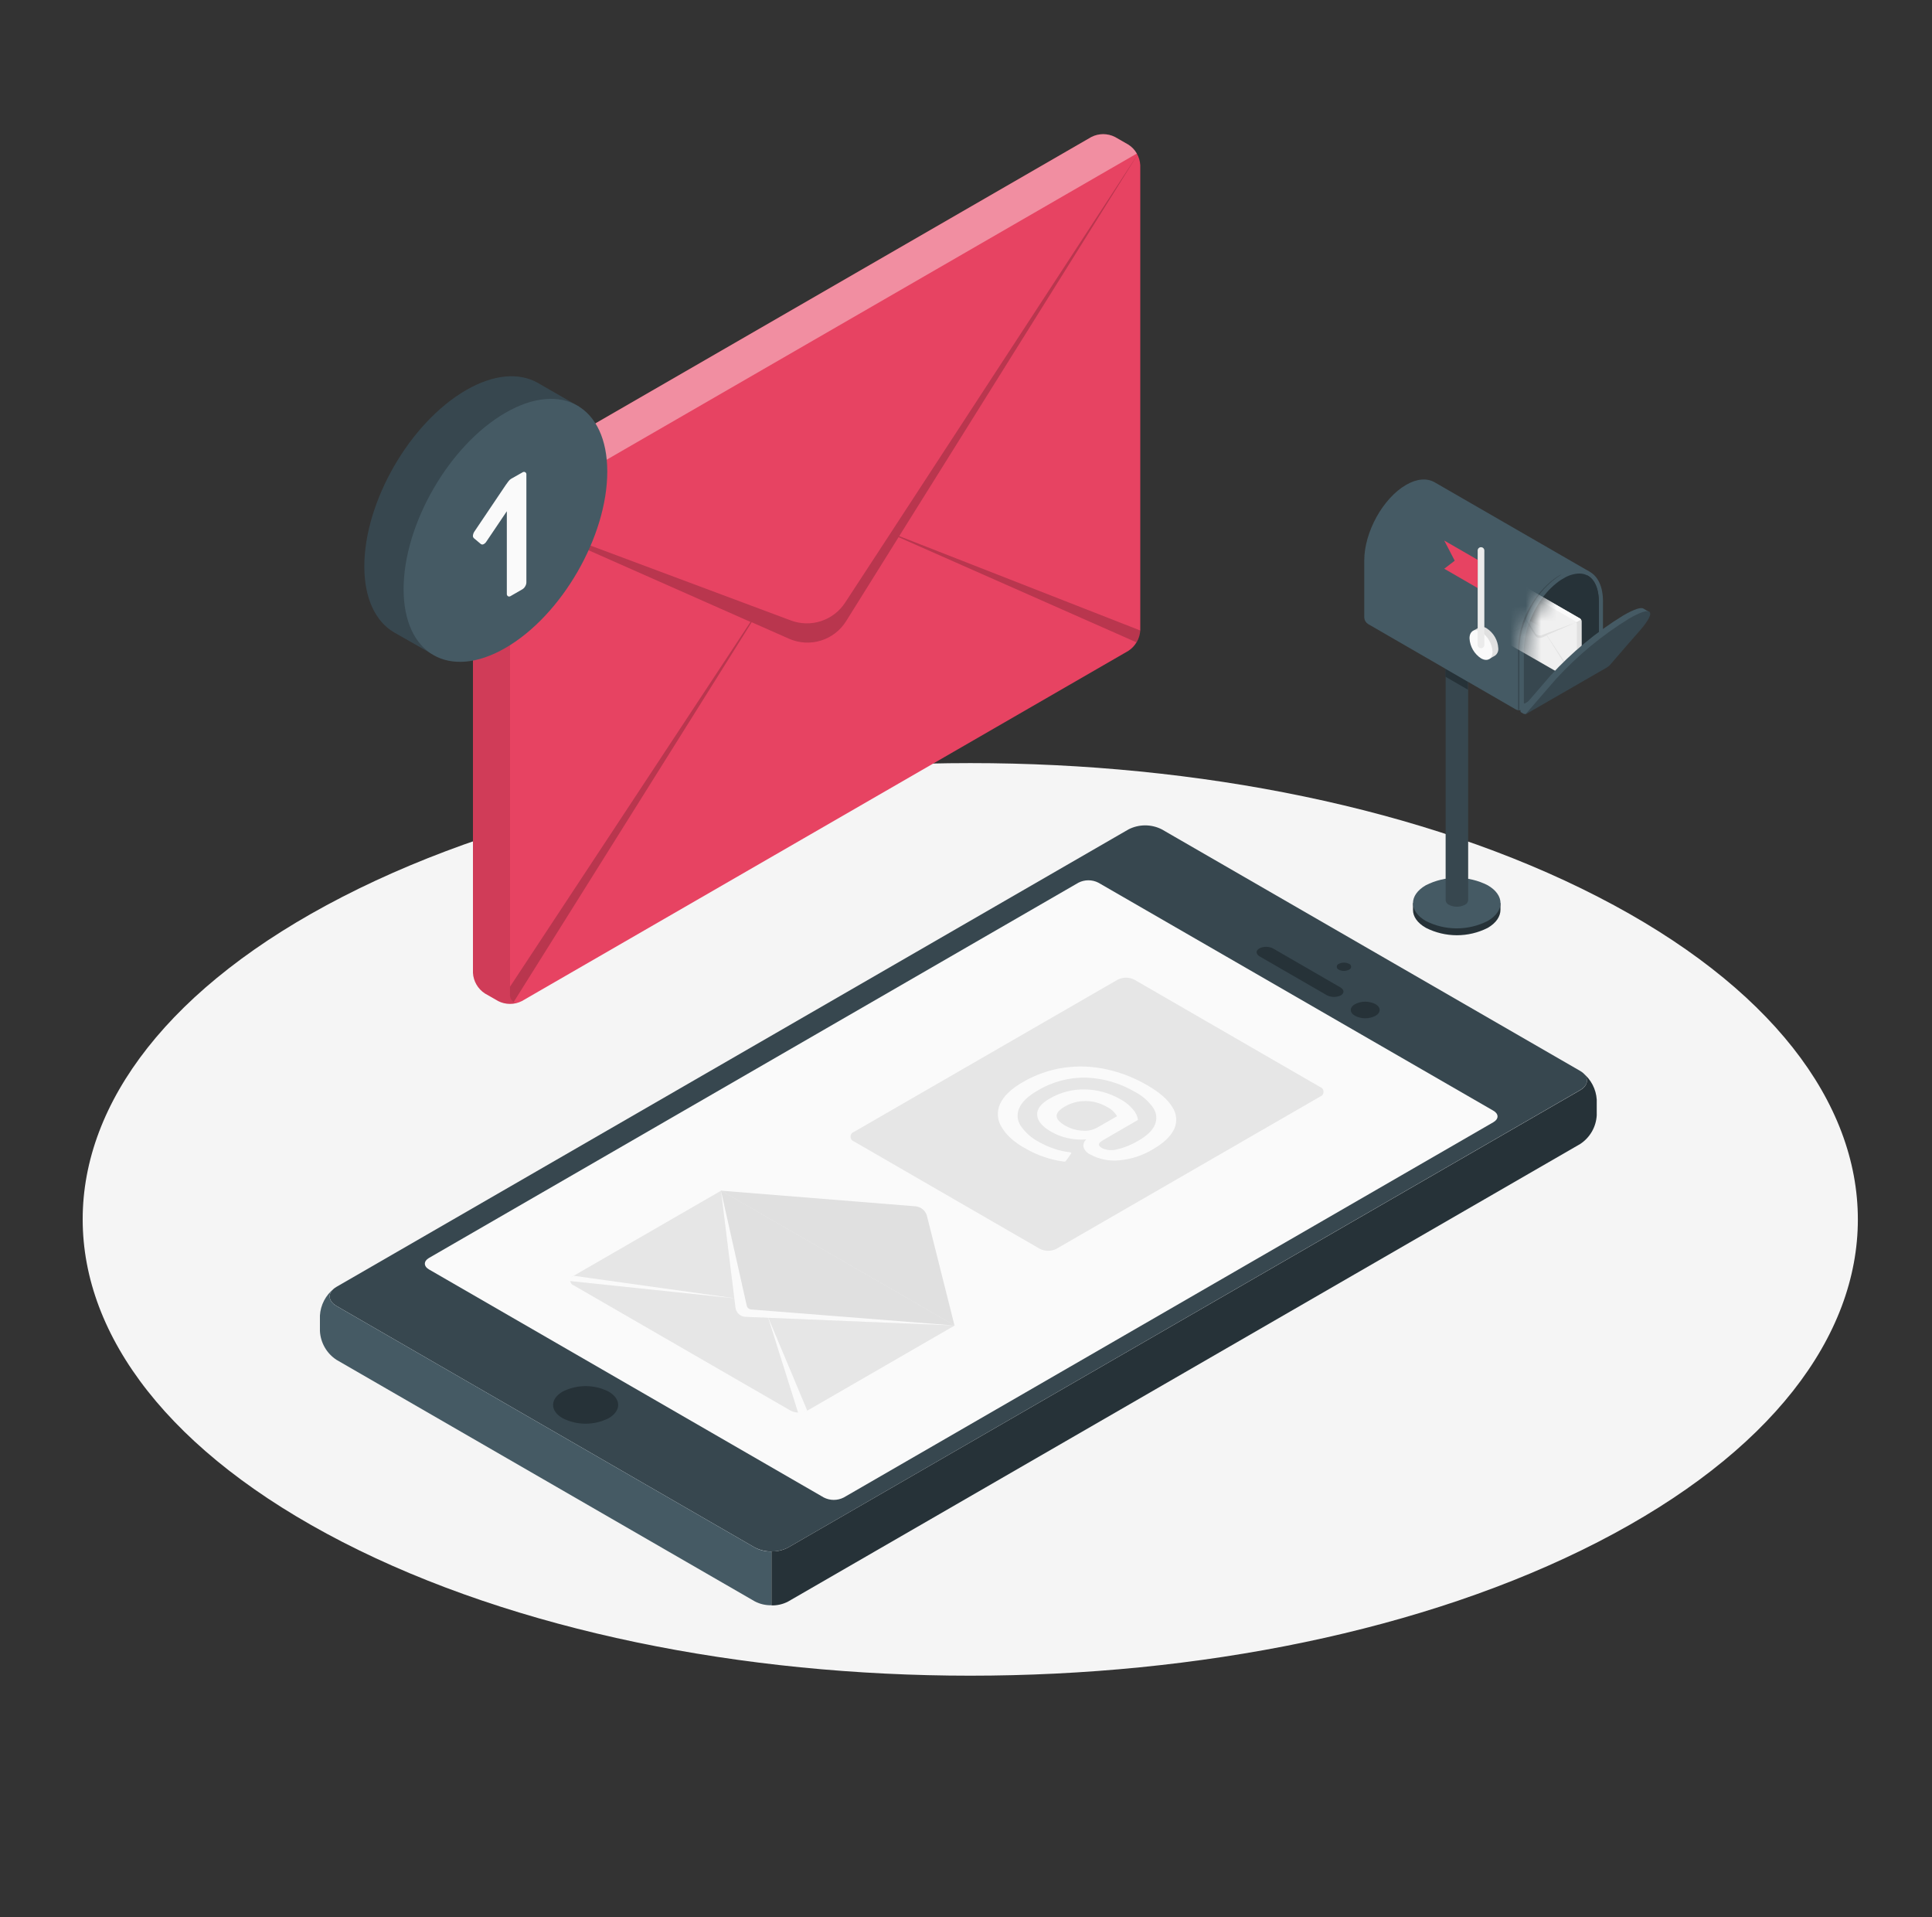 <svg width="126" height="125" viewBox="0 0 126 125" fill="none" xmlns="http://www.w3.org/2000/svg">
<rect x="0" y="0" width="126" height="125" fill="#333333" stroke="none"/>
<path d="M22.345 100.545C44.953 112.162 81.595 112.162 104.208 100.545C126.82 88.927 126.815 70.09 104.208 58.47C81.6 46.85 44.958 46.852 22.345 58.47C-0.267 70.087 -0.25 88.927 22.345 100.545Z" fill="#F5F5F5"/>
<path d="M21.948 85.153L49.231 100.903C49.566 101.073 49.937 101.161 50.313 101.161C50.689 101.161 51.06 101.073 51.396 100.903L103.053 71.075C103.651 70.73 103.651 70.17 103.053 69.825L75.768 54.075C75.433 53.905 75.062 53.816 74.686 53.816C74.309 53.816 73.939 53.905 73.603 54.075L21.948 83.903C21.351 84.25 21.351 84.808 21.948 85.153Z" fill="#37474F"/>
<path d="M36.693 92.47C37.158 92.706 37.672 92.828 38.193 92.828C38.714 92.828 39.228 92.706 39.693 92.47C40.523 91.99 40.523 91.22 39.693 90.735C39.228 90.5 38.714 90.377 38.193 90.377C37.672 90.377 37.158 90.5 36.693 90.735C35.863 91.215 35.863 92 36.693 92.47Z" fill="#263238"/>
<path d="M49.23 100.905L21.948 85.155C21.413 84.847 21.358 84.368 21.778 84.022C21.511 84.234 21.292 84.499 21.135 84.8C20.977 85.102 20.886 85.433 20.865 85.772V86.79C20.885 87.166 20.994 87.531 21.182 87.857C21.37 88.183 21.633 88.46 21.948 88.665L49.23 104.415C49.564 104.589 49.937 104.675 50.313 104.665V101.162C49.936 101.17 49.563 101.081 49.23 100.905Z" fill="#455A64"/>
<path d="M103.052 74.593C103.367 74.387 103.63 74.11 103.818 73.784C104.006 73.459 104.114 73.093 104.135 72.718V71.7C104.114 71.36 104.022 71.029 103.864 70.728C103.706 70.426 103.487 70.161 103.22 69.95C103.643 70.295 103.587 70.775 103.052 71.085L51.395 100.905C51.061 101.079 50.689 101.165 50.312 101.155V104.675C50.689 104.685 51.061 104.599 51.395 104.425L103.052 74.593Z" fill="#263238"/>
<path d="M53.728 97.64L27.978 82.77C27.618 82.563 27.618 82.228 27.978 82.02L70.333 57.553C70.534 57.45 70.757 57.397 70.983 57.397C71.209 57.397 71.432 57.45 71.633 57.553L97.395 72.42C97.755 72.625 97.755 72.963 97.395 73.17L55.026 97.64C54.825 97.742 54.602 97.796 54.377 97.796C54.151 97.796 53.929 97.742 53.728 97.64Z" fill="#FAFAFA"/>
<path d="M47.03 77.633L62.263 86.425L52.648 91.978C52.48 92.061 52.294 92.105 52.107 92.105C51.919 92.105 51.733 92.061 51.565 91.978L37.415 83.808C37.35 83.785 37.293 83.743 37.253 83.687C37.213 83.631 37.191 83.564 37.191 83.495C37.191 83.426 37.213 83.359 37.253 83.303C37.293 83.247 37.35 83.205 37.415 83.183L47.03 77.633Z" fill="#E6E6E6"/>
<path d="M62.251 86.425L60.456 79.29C60.415 79.12 60.32 78.967 60.185 78.855C60.049 78.74 59.881 78.669 59.703 78.653L47.02 77.633L62.251 86.425Z" fill="#E0E0E0"/>
<path d="M62.25 86.425L48.618 85.863C48.454 85.856 48.299 85.792 48.179 85.681C48.059 85.57 47.982 85.42 47.963 85.258L47.018 77.63L62.25 86.425Z" fill="#E0E0E0"/>
<path d="M62.25 86.425L48.618 85.863C48.454 85.856 48.299 85.792 48.179 85.681C48.059 85.57 47.982 85.42 47.963 85.258L47.018 77.63L48.7 85.13C48.715 85.197 48.751 85.257 48.803 85.302C48.855 85.347 48.919 85.374 48.988 85.38L62.25 86.425Z" fill="#FAFAFA"/>
<path d="M50.075 85.84L52.108 92.29L52.648 91.978L50.075 85.84Z" fill="#FAFAFA"/>
<path d="M36.875 83.495L37.415 83.183L48.045 84.668L36.875 83.495Z" fill="#FAFAFA"/>
<path d="M55.696 74.425L67.813 81.425C67.981 81.51 68.166 81.554 68.354 81.554C68.543 81.554 68.728 81.51 68.896 81.425L86.093 71.5C86.158 71.478 86.215 71.436 86.255 71.38C86.296 71.324 86.317 71.257 86.317 71.188C86.317 71.119 86.296 71.052 86.255 70.995C86.215 70.939 86.158 70.897 86.093 70.875L73.976 63.875C73.808 63.79 73.623 63.746 73.434 63.746C73.246 63.746 73.061 63.79 72.893 63.875L55.696 73.8C55.63 73.822 55.574 73.864 55.533 73.92C55.493 73.977 55.472 74.044 55.472 74.113C55.472 74.182 55.493 74.249 55.533 74.305C55.574 74.361 55.63 74.403 55.696 74.425Z" fill="#E6E6E6"/>
<path d="M65.33 73.5C65.185 73.276 65.1 73.019 65.081 72.752C65.062 72.486 65.111 72.22 65.222 71.978C65.447 71.478 65.937 70.998 66.69 70.565C67.515 70.08 68.426 69.758 69.372 69.618C70.296 69.484 71.236 69.518 72.147 69.718C73.088 69.922 73.99 70.274 74.82 70.76C75.623 71.222 76.17 71.698 76.46 72.19C76.602 72.399 76.686 72.642 76.705 72.894C76.725 73.146 76.678 73.399 76.57 73.627C76.35 74.095 75.887 74.532 75.187 74.938C74.516 75.343 73.761 75.589 72.98 75.657C72.329 75.721 71.675 75.587 71.102 75.272C71 75.228 70.908 75.162 70.832 75.079C70.757 74.997 70.7 74.899 70.665 74.793C70.648 74.701 70.656 74.606 70.688 74.518C70.721 74.43 70.775 74.352 70.847 74.293C70.445 74.325 70.039 74.297 69.645 74.21C69.258 74.127 68.887 73.983 68.545 73.785C67.968 73.452 67.666 73.09 67.64 72.7C67.613 72.31 67.889 71.952 68.467 71.625C69.165 71.216 69.964 71.011 70.772 71.032C71.598 71.051 72.406 71.281 73.117 71.7C73.412 71.864 73.674 72.08 73.892 72.338C74.066 72.528 74.178 72.766 74.217 73.02L71.967 74.325C71.785 74.43 71.685 74.522 71.67 74.603C71.655 74.683 71.72 74.767 71.862 74.853C72.174 75.004 72.53 75.034 72.862 74.938C73.352 74.823 73.82 74.631 74.25 74.37C74.815 74.045 75.172 73.695 75.322 73.328C75.397 73.149 75.426 72.955 75.406 72.762C75.385 72.57 75.316 72.386 75.205 72.228C74.903 71.797 74.502 71.445 74.035 71.203C73.076 70.635 71.991 70.313 70.877 70.265C69.748 70.233 68.633 70.526 67.665 71.11C67.05 71.465 66.655 71.84 66.48 72.235C66.392 72.419 66.353 72.622 66.367 72.826C66.381 73.029 66.448 73.225 66.56 73.395C66.863 73.841 67.272 74.204 67.75 74.453C68.068 74.634 68.403 74.784 68.75 74.9C69.074 75.012 69.409 75.087 69.75 75.125C69.786 75.128 69.822 75.137 69.855 75.153C69.872 75.153 69.872 75.185 69.855 75.218L69.525 75.68C69.511 75.698 69.495 75.714 69.477 75.728C69.429 75.744 69.376 75.744 69.327 75.728C68.915 75.675 68.51 75.58 68.117 75.442C67.707 75.306 67.312 75.13 66.937 74.915C66.162 74.5 65.627 74.013 65.33 73.5ZM70.542 73.718C70.887 73.761 71.237 73.696 71.542 73.53L72.85 72.78C72.695 72.517 72.466 72.306 72.192 72.172C71.775 71.928 71.301 71.796 70.817 71.79C70.335 71.782 69.861 71.906 69.445 72.15C69.08 72.36 68.902 72.567 68.912 72.772C68.912 72.978 69.117 73.19 69.5 73.41C69.821 73.588 70.176 73.694 70.542 73.72V73.718Z" fill="#FAFAFA"/>
<path d="M87.316 63.225C87.418 63.278 87.532 63.306 87.648 63.306C87.764 63.306 87.878 63.278 87.981 63.225C88.02 63.211 88.055 63.185 88.079 63.151C88.103 63.117 88.117 63.076 88.117 63.034C88.117 62.992 88.103 62.951 88.079 62.917C88.055 62.882 88.02 62.856 87.981 62.843C87.877 62.791 87.763 62.765 87.648 62.765C87.533 62.765 87.419 62.791 87.316 62.843C87.276 62.856 87.242 62.882 87.217 62.917C87.193 62.951 87.18 62.992 87.18 63.034C87.18 63.076 87.193 63.117 87.217 63.151C87.242 63.185 87.276 63.211 87.316 63.225Z" fill="#263238"/>
<path d="M88.375 66.235C88.581 66.34 88.808 66.394 89.039 66.394C89.269 66.394 89.497 66.34 89.703 66.235C90.07 66.025 90.07 65.68 89.703 65.47C89.497 65.365 89.269 65.311 89.039 65.311C88.808 65.311 88.581 65.365 88.375 65.47C88 65.68 88 66.025 88.375 66.235Z" fill="#263238"/>
<path d="M87.44 64.903C87.69 64.76 87.672 64.525 87.41 64.375L83.045 61.853C82.904 61.777 82.748 61.737 82.589 61.734C82.43 61.732 82.272 61.767 82.13 61.838C81.88 61.978 81.9 62.215 82.16 62.365L86.525 64.885C86.665 64.959 86.821 64.999 86.98 65.002C87.139 65.005 87.296 64.971 87.44 64.903Z" fill="#263238"/>
<path d="M30.845 33.11C30.858 32.842 30.936 32.58 31.07 32.347C31.204 32.114 31.392 31.916 31.617 31.77L71.175 8.933C71.414 8.81 71.68 8.747 71.948 8.747C72.217 8.747 72.483 8.81 72.722 8.933L73.592 9.433C73.817 9.579 74.005 9.776 74.139 10.009C74.273 10.241 74.35 10.502 74.365 10.77V41.095C74.349 41.363 74.272 41.624 74.137 41.857C74.003 42.089 73.817 42.287 73.592 42.435L34.035 65.272C33.795 65.393 33.531 65.456 33.262 65.456C32.994 65.456 32.729 65.393 32.49 65.272L31.617 64.772C31.393 64.625 31.206 64.427 31.072 64.194C30.938 63.961 30.86 63.701 30.845 63.432V33.11Z" fill="#E74362"/>
<path opacity="0.4" d="M31.069 32.347L33.264 33.612L74.139 10.012C74.009 9.777 73.822 9.579 73.594 9.435L72.719 8.935C72.48 8.813 72.215 8.749 71.947 8.749C71.678 8.749 71.414 8.813 71.174 8.935L31.619 31.77C31.389 31.911 31.199 32.11 31.069 32.347Z" fill="white"/>
<path opacity="0.1" d="M30.845 33.108V63.428C30.859 63.696 30.937 63.958 31.071 64.191C31.206 64.423 31.394 64.621 31.62 64.767L32.49 65.267C32.557 65.307 32.628 65.338 32.702 65.362C32.806 65.397 32.912 65.421 33.02 65.435C33.223 65.461 33.429 65.454 33.63 65.412C33.681 65.402 33.731 65.389 33.78 65.373C33.812 65.364 33.843 65.352 33.872 65.338C33.814 65.363 33.751 65.376 33.687 65.376C33.624 65.376 33.561 65.363 33.502 65.338C33.421 65.283 33.356 65.208 33.315 65.12C33.273 65.032 33.255 64.934 33.265 64.838V34.5C33.257 34.362 33.291 34.226 33.363 34.108C33.435 33.991 33.541 33.898 33.667 33.843L33.265 33.608L31.07 32.343C30.931 32.574 30.854 32.838 30.845 33.108Z" fill="black"/>
<path opacity="0.2" d="M33.265 33.613L51.585 40.458C52.218 40.693 52.913 40.706 53.555 40.495C54.197 40.283 54.748 39.859 55.117 39.293L58.06 34.793L74.285 9.933L58.645 34.955L74.365 41.108C74.349 41.382 74.263 41.648 74.115 41.88L58.602 35.025L55.182 40.5C54.803 41.108 54.217 41.558 53.532 41.769C52.847 41.979 52.11 41.935 51.455 41.645L49.022 40.57L33.5 65.335C33.419 65.281 33.354 65.206 33.312 65.118C33.27 65.03 33.253 64.932 33.262 64.835V64.335L48.945 40.55L33.265 33.613Z" fill="black"/>
<path d="M37.797 26.532L35.092 24.975L35.067 24.96C33.867 24.282 32.222 24.385 30.4 25.435C26.732 27.552 23.76 32.703 23.76 36.935C23.76 39.047 24.51 40.535 25.697 41.23L28.157 42.633L28.745 41.65C29.414 41.498 30.056 41.245 30.65 40.9C34.317 38.782 37.29 33.633 37.29 29.4C37.289 28.829 37.22 28.259 37.082 27.705L37.797 26.532Z" fill="#37474F"/>
<path d="M32.965 26.913C29.295 29.03 26.322 34.18 26.322 38.413C26.322 42.645 29.295 44.365 32.962 42.248C36.63 40.13 39.605 34.978 39.605 30.748C39.605 26.518 36.632 24.793 32.965 26.913Z" fill="#455A64"/>
<path d="M30.899 35.085C30.876 35.06 30.859 35.031 30.849 34.998C30.84 34.965 30.839 34.931 30.847 34.897C30.859 34.807 30.894 34.721 30.947 34.647L32.999 31.6C33.052 31.527 33.102 31.455 33.157 31.385C33.203 31.32 33.261 31.264 33.329 31.222L34.079 30.797C34.104 30.779 34.134 30.768 34.165 30.767C34.196 30.765 34.227 30.773 34.253 30.788C34.28 30.804 34.301 30.827 34.315 30.855C34.328 30.883 34.334 30.914 34.329 30.945V37.98C34.325 38.069 34.299 38.155 34.252 38.23C34.21 38.308 34.149 38.373 34.074 38.42L33.309 38.86C33.284 38.879 33.254 38.891 33.222 38.894C33.19 38.897 33.158 38.891 33.129 38.877C33.103 38.859 33.082 38.834 33.069 38.805C33.056 38.776 33.051 38.744 33.054 38.712V33.335L31.717 35.317C31.673 35.39 31.608 35.448 31.532 35.485C31.504 35.499 31.473 35.505 31.442 35.502C31.411 35.499 31.382 35.488 31.357 35.47L30.899 35.085Z" fill="#FAFAFA"/>
<path d="M92.152 59.333V58.885H92.262C92.428 58.581 92.68 58.333 92.987 58.172C93.613 57.856 94.304 57.691 95.005 57.691C95.706 57.691 96.397 57.856 97.022 58.172C97.329 58.333 97.582 58.581 97.747 58.885H97.857V59.318C97.857 59.745 97.587 60.175 97.022 60.502C96.398 60.817 95.709 60.98 95.011 60.98C94.312 60.979 93.623 60.815 93 60.5C92.427 60.18 92.15 59.75 92.152 59.333Z" fill="#263238"/>
<path d="M97.023 57.72C96.398 57.402 95.706 57.237 95.005 57.237C94.304 57.237 93.613 57.402 92.988 57.72C91.873 58.363 91.873 59.405 92.988 60.05C93.613 60.367 94.304 60.532 95.005 60.532C95.706 60.532 96.397 60.367 97.023 60.05C98.138 59.405 98.138 58.363 97.023 57.72Z" fill="#455A64"/>
<path d="M95.75 41.75V58.695C95.744 58.76 95.721 58.821 95.683 58.874C95.646 58.927 95.594 58.969 95.535 58.995C95.374 59.078 95.196 59.12 95.015 59.12C94.834 59.12 94.656 59.078 94.495 58.995C94.436 58.969 94.385 58.927 94.347 58.874C94.309 58.821 94.286 58.76 94.28 58.695V41.75H95.75Z" fill="#37474F"/>
<path d="M94.27 43.595V44.125L95.74 44.972V44.445L94.27 43.595Z" fill="#263238"/>
<path d="M103.648 37.263L103.523 37.513L102.178 40.208L101.54 41.5L99.38 45.833L99.143 46.31H99.1C99.013 46.313 98.927 46.293 98.85 46.253L89.223 40.688C89.151 40.642 89.091 40.581 89.047 40.508C89.004 40.434 88.978 40.352 88.973 40.268V36.548C88.973 34.693 90.195 32.483 91.703 31.613C92.418 31.2 93.065 31.168 93.553 31.44L103.648 37.263Z" fill="#455A64"/>
<path d="M101.83 37.46C101.22 37.685 99.008 39.513 99.008 42.392C99.008 44.812 99.008 46.068 99.008 46.295H99.098H99.14L99.378 45.818L101.54 41.5L102.178 40.22L102.325 39.928L101.83 37.46Z" fill="#37474F"/>
<path d="M104.441 43.25C104.416 43.291 104.382 43.324 104.341 43.347L104.316 43.362L99.343 46.25C99.281 46.283 99.213 46.302 99.143 46.305H99.101V42.392C99.113 41.685 99.26 40.986 99.533 40.333L99.783 40.472L101.546 41.49L104.281 43.072L104.421 43.153C104.436 43.163 104.446 43.179 104.45 43.197C104.454 43.215 104.45 43.234 104.441 43.25Z" fill="#37474F"/>
<path d="M103.647 37.263C103.165 37.013 102.527 37.055 101.83 37.46C100.974 37.998 100.282 38.761 99.83 39.665C99.715 39.882 99.613 40.105 99.522 40.333C99.249 40.986 99.102 41.685 99.09 42.393V46.303H99.132C99.202 46.299 99.27 46.28 99.332 46.248L104.302 43.375L104.327 43.36C104.367 43.334 104.401 43.301 104.427 43.263C104.497 43.175 104.538 43.067 104.542 42.955V39.25C104.555 38.25 104.205 37.558 103.647 37.263ZM104.202 43.113L99.452 45.863C99.412 45.885 99.38 45.863 99.38 45.82V42.393C99.392 41.733 99.527 41.083 99.777 40.473C99.78 40.459 99.785 40.447 99.792 40.435C99.888 40.194 99.998 39.958 100.122 39.73C100.543 38.9 101.182 38.199 101.97 37.703C102.275 37.509 102.626 37.399 102.987 37.385C103.174 37.383 103.358 37.428 103.522 37.515C103.997 37.765 104.272 38.383 104.272 39.24V42.99C104.271 43.015 104.264 43.038 104.252 43.06C104.24 43.081 104.223 43.099 104.202 43.113Z" fill="#455A64"/>
<path d="M104.275 39.25V43.083L99.775 40.483C99.778 40.469 99.783 40.457 99.79 40.445C100.273 39.24 101.085 38.218 101.968 37.713C102.273 37.519 102.624 37.409 102.985 37.395C103.783 37.385 104.275 38.098 104.275 39.25Z" fill="#263238"/>
<path d="M96.04 41.15L96.438 40.92C96.522 40.882 96.616 40.866 96.708 40.876C96.801 40.885 96.889 40.918 96.965 40.973C97.183 41.115 97.365 41.307 97.495 41.533C97.626 41.759 97.701 42.012 97.715 42.273C97.724 42.364 97.709 42.456 97.671 42.54C97.634 42.624 97.575 42.696 97.5 42.75L97.132 42.963L97.065 42.85C96.99 42.834 96.917 42.806 96.85 42.768C96.632 42.625 96.45 42.433 96.32 42.207C96.189 41.981 96.114 41.728 96.1 41.468C96.101 41.403 96.108 41.338 96.123 41.275L96.04 41.15Z" fill="#E0E0E0"/>
<path d="M96.588 41.193C96.806 41.335 96.988 41.526 97.118 41.752C97.248 41.977 97.324 42.23 97.338 42.49C97.338 42.97 97 43.163 96.588 42.925C96.37 42.782 96.188 42.59 96.058 42.365C95.928 42.139 95.852 41.885 95.838 41.625C95.835 41.148 96.173 40.953 96.588 41.193Z" fill="#FAFAFA"/>
<path d="M96.588 42.265C96.53 42.265 96.475 42.242 96.434 42.201C96.393 42.16 96.37 42.105 96.37 42.047V35.895C96.37 35.837 96.393 35.782 96.434 35.741C96.475 35.7 96.53 35.678 96.588 35.678C96.645 35.678 96.701 35.7 96.741 35.741C96.782 35.782 96.805 35.837 96.805 35.895V42.047C96.805 42.105 96.782 42.16 96.741 42.201C96.701 42.242 96.645 42.265 96.588 42.265Z" fill="#EBEBEB"/>
<path d="M96.37 36.503L94.19 35.245L94.873 36.558L94.19 37.083L96.37 38.343V36.503Z" fill="#E74362"/>
<mask id="mask0_295_179389" style="mask-type:luminance" maskUnits="userSpaceOnUse" x="99" y="37" width="6" height="10">
<path d="M104.275 39.25C104.275 38.108 103.775 37.395 102.987 37.395C102.626 37.409 102.275 37.519 101.97 37.712C101.087 38.212 100.275 39.24 99.792 40.445C99.785 40.457 99.78 40.469 99.777 40.483C99.527 41.092 99.393 41.742 99.38 42.4V46.492L104.275 43.667V39.25Z" fill="white"/>
</mask>
<g mask="url(#mask0_295_179389)">
<path d="M103.14 40.5C103.139 40.467 103.129 40.434 103.113 40.405C103.096 40.376 103.073 40.351 103.045 40.333L98.115 37.487C98.085 37.473 98.052 37.465 98.019 37.465C97.986 37.465 97.953 37.473 97.923 37.487L97.813 37.55C97.785 37.569 97.762 37.593 97.745 37.622C97.729 37.651 97.719 37.684 97.718 37.718V41.5C97.72 41.533 97.73 41.566 97.746 41.595C97.762 41.624 97.785 41.649 97.813 41.667L102.75 44.5C102.78 44.515 102.813 44.523 102.847 44.523C102.88 44.523 102.913 44.515 102.943 44.5L103.053 44.438C103.081 44.419 103.104 44.394 103.12 44.365C103.137 44.336 103.146 44.303 103.148 44.27L103.14 40.5Z" fill="#F0F0F0"/>
<path d="M103.113 40.4L102.84 40.558L97.75 37.618C97.766 37.588 97.79 37.563 97.817 37.545L97.927 37.483C97.957 37.467 97.99 37.458 98.024 37.458C98.057 37.458 98.09 37.467 98.12 37.483L103.05 40.328C103.076 40.347 103.098 40.371 103.113 40.4Z" fill="#FAFAFA"/>
<path d="M103.14 40.5V44.278C103.139 44.311 103.129 44.344 103.113 44.373C103.096 44.402 103.073 44.427 103.045 44.445L102.935 44.508L102.91 44.52H102.87C102.845 44.525 102.818 44.525 102.793 44.52H102.775H102.763C102.77 44.524 102.778 44.526 102.786 44.526C102.795 44.526 102.803 44.524 102.81 44.52C102.82 44.513 102.829 44.504 102.834 44.493C102.839 44.482 102.841 44.47 102.84 44.458V40.668C102.841 40.651 102.836 40.634 102.827 40.619C102.817 40.605 102.804 40.594 102.788 40.588L102.84 40.558L103.113 40.4C103.131 40.43 103.14 40.465 103.14 40.5Z" fill="#E0E0E0"/>
<path d="M102.84 40.557L100.555 41.41C100.476 41.439 100.39 41.441 100.31 41.414C100.23 41.388 100.161 41.335 100.115 41.265L99.75 40.705L97.728 37.605L99.675 40.725L97.718 41.5C97.72 41.534 97.73 41.566 97.748 41.595L99.683 40.74L100.108 41.422C100.155 41.498 100.228 41.555 100.314 41.581C100.399 41.607 100.491 41.601 100.573 41.565L100.875 41.432L102.81 44.5C102.82 44.493 102.829 44.484 102.834 44.473C102.839 44.462 102.841 44.45 102.84 44.438V44.375L100.885 41.41L102.84 40.557Z" fill="#E0E0E0"/>
</g>
<path d="M107.558 39.88L107.035 40.315C106.899 40.516 106.749 40.708 106.588 40.89L105.088 42.623L104.558 43.235L101.148 45.205L99.518 46.557H99.5C99.451 46.566 99.401 46.558 99.358 46.535L99.205 46.447C99.192 46.44 99.181 46.43 99.173 46.418C99.165 46.406 99.159 46.392 99.157 46.377C99.154 46.363 99.155 46.348 99.159 46.333C99.163 46.319 99.17 46.306 99.18 46.295L100.37 44.92L101.12 44.047C102.513 42.525 104.112 41.205 105.87 40.125C106.575 39.72 107.015 39.58 107.173 39.678L107.53 39.885C107.53 39.885 107.555 39.88 107.558 39.88Z" fill="#455A64"/>
<path d="M106.955 41.105L105.955 42.248L105.935 42.273L105 43.355C104.944 43.416 104.88 43.469 104.81 43.513L99.56 46.538C99.542 46.548 99.523 46.555 99.502 46.558H99.5L101.39 44.375L101.5 44.25C102.894 42.729 104.492 41.41 106.25 40.33C106.938 39.933 107.377 39.79 107.545 39.873C107.75 39.985 107.56 40.408 106.955 41.105Z" fill="#37474F"/>
</svg>
